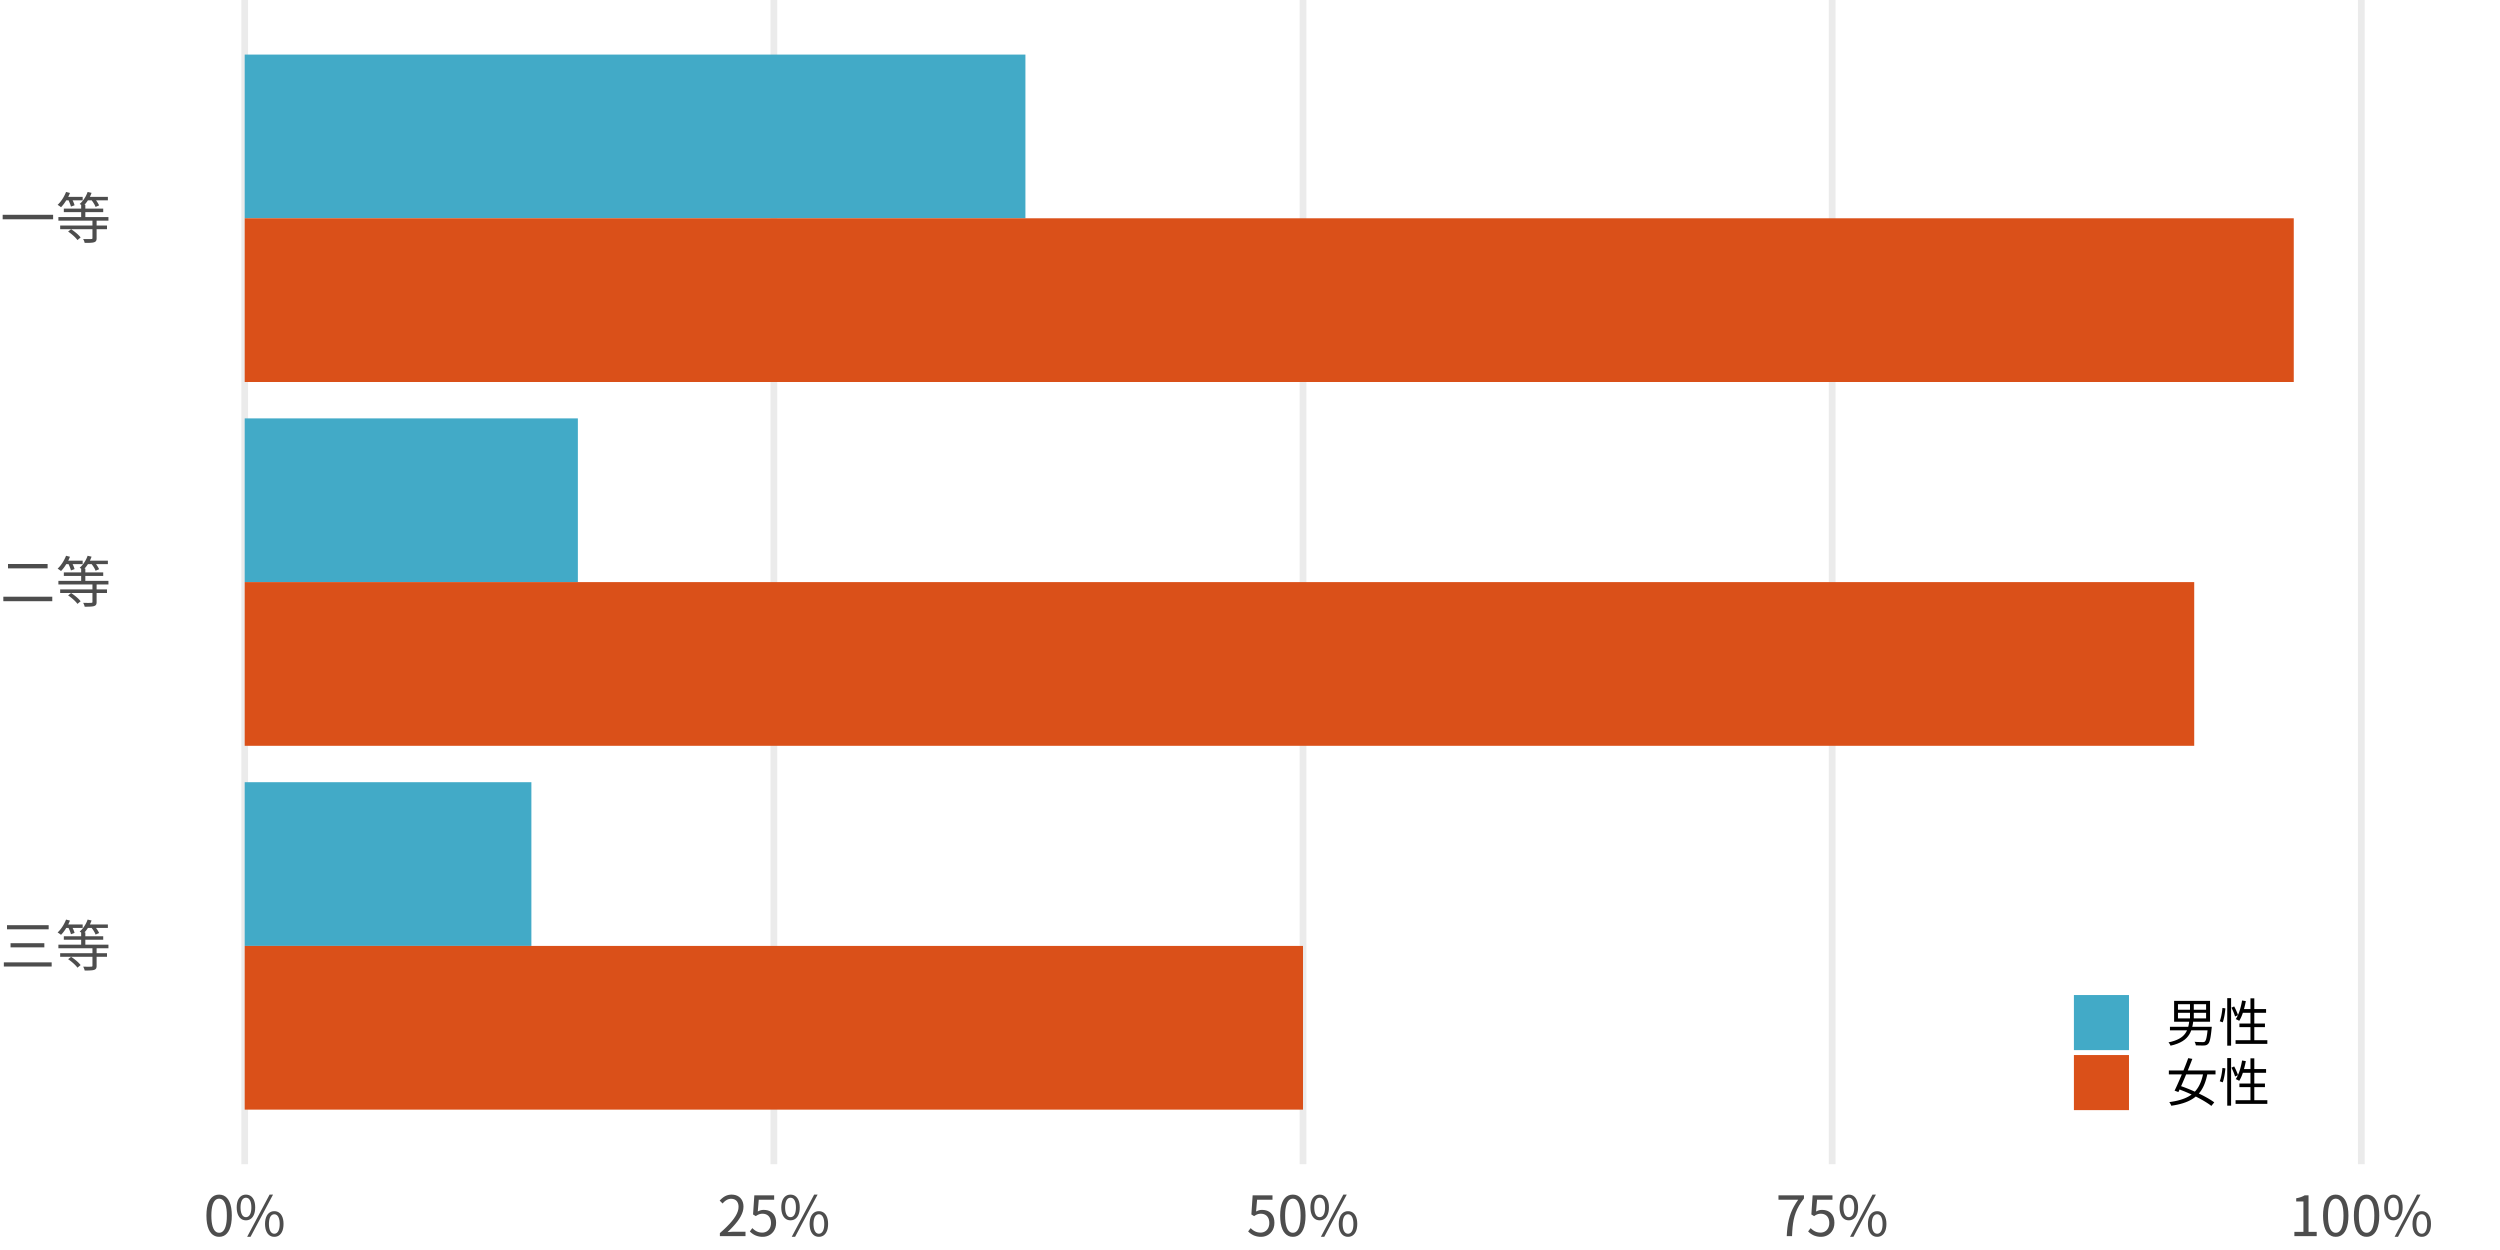 <?xml version="1.0" encoding="UTF-8"?>
<svg xmlns="http://www.w3.org/2000/svg" xmlns:xlink="http://www.w3.org/1999/xlink" width="720pt" height="360pt" viewBox="0 0 720 360" version="1.1">
<defs>
<clipPath id="clip1">
  <path d="M 69 0 L 72 0 L 72 335.289 L 69 335.289 Z M 69 0 "/>
</clipPath>
<clipPath id="clip2">
  <path d="M 221 0 L 224 0 L 224 335.289 L 221 335.289 Z M 221 0 "/>
</clipPath>
<clipPath id="clip3">
  <path d="M 374 0 L 377 0 L 377 335.289 L 374 335.289 Z M 374 0 "/>
</clipPath>
<clipPath id="clip4">
  <path d="M 526 0 L 529 0 L 529 335.289 L 526 335.289 Z M 526 0 "/>
</clipPath>
<clipPath id="clip5">
  <path d="M 679 0 L 682 0 L 682 335.289 L 679 335.289 Z M 679 0 "/>
</clipPath>
</defs>
<g id="surface55">
<rect x="0" y="0" width="720" height="360" style="fill:rgb(100%,100%,100%);fill-opacity:1;stroke:none;"/>
<g clip-path="url(#clip1)" clip-rule="nonzero">
<path style="fill:none;stroke-width:1.94;stroke-linecap:butt;stroke-linejoin:round;stroke:rgb(92.157%,92.157%,92.157%);stroke-opacity:1;stroke-miterlimit:10;" d="M 70.473 335.289 L 70.473 0 "/>
</g>
<g clip-path="url(#clip2)" clip-rule="nonzero">
<path style="fill:none;stroke-width:1.94;stroke-linecap:butt;stroke-linejoin:round;stroke:rgb(92.157%,92.157%,92.157%);stroke-opacity:1;stroke-miterlimit:10;" d="M 222.871 335.289 L 222.871 0 "/>
</g>
<g clip-path="url(#clip3)" clip-rule="nonzero">
<path style="fill:none;stroke-width:1.94;stroke-linecap:butt;stroke-linejoin:round;stroke:rgb(92.157%,92.157%,92.157%);stroke-opacity:1;stroke-miterlimit:10;" d="M 375.266 335.289 L 375.266 0 "/>
</g>
<g clip-path="url(#clip4)" clip-rule="nonzero">
<path style="fill:none;stroke-width:1.94;stroke-linecap:butt;stroke-linejoin:round;stroke:rgb(92.157%,92.157%,92.157%);stroke-opacity:1;stroke-miterlimit:10;" d="M 527.664 335.289 L 527.664 0 "/>
</g>
<g clip-path="url(#clip5)" clip-rule="nonzero">
<path style="fill:none;stroke-width:1.94;stroke-linecap:butt;stroke-linejoin:round;stroke:rgb(92.157%,92.157%,92.157%);stroke-opacity:1;stroke-miterlimit:10;" d="M 680.059 335.289 L 680.059 0 "/>
</g>
<path style=" stroke:none;fill-rule:nonzero;fill:rgb(25.882%,66.667%,78.039%);fill-opacity:1;" d="M 70.473 62.867 L 295.32 62.867 L 295.32 15.719 L 70.473 15.719 Z M 70.473 62.867 "/>
<path style=" stroke:none;fill-rule:nonzero;fill:rgb(85.49%,31.373%,9.804%);fill-opacity:1;" d="M 70.473 110.016 L 660.605 110.016 L 660.605 62.867 L 70.473 62.867 Z M 70.473 110.016 "/>
<path style=" stroke:none;fill-rule:nonzero;fill:rgb(25.882%,66.667%,78.039%);fill-opacity:1;" d="M 70.473 167.645 L 166.426 167.645 L 166.426 120.496 L 70.473 120.496 Z M 70.473 167.645 "/>
<path style=" stroke:none;fill-rule:nonzero;fill:rgb(85.49%,31.373%,9.804%);fill-opacity:1;" d="M 70.473 214.793 L 631.934 214.793 L 631.934 167.645 L 70.473 167.645 Z M 70.473 214.793 "/>
<path style=" stroke:none;fill-rule:nonzero;fill:rgb(25.882%,66.667%,78.039%);fill-opacity:1;" d="M 70.473 272.422 L 153.039 272.422 L 153.039 225.273 L 70.473 225.273 Z M 70.473 272.422 "/>
<path style=" stroke:none;fill-rule:nonzero;fill:rgb(85.49%,31.373%,9.804%);fill-opacity:1;" d="M 70.473 319.574 L 375.266 319.574 L 375.266 272.426 L 70.473 272.426 Z M 70.473 319.574 "/>
<path style=" stroke:none;fill-rule:nonzero;fill:rgb(30.196%,30.196%,30.196%);fill-opacity:1;" d="M 2.016 266.453 L 2.016 267.641 L 14.016 267.641 L 14.016 266.453 Z M 3.039 271.641 L 3.039 272.84 L 12.77 272.84 L 12.77 271.641 Z M 1.105 277.16 L 1.105 278.359 L 14.879 278.359 L 14.879 277.16 Z M 1.105 277.16 "/>
<path style=" stroke:none;fill-rule:nonzero;fill:rgb(30.196%,30.196%,30.196%);fill-opacity:1;" d="M 19.742 267.254 L 19.832 267.441 L 19.914 267.629 L 20 267.824 L 20.078 268.016 L 20.152 268.207 L 20.223 268.395 L 20.289 268.574 L 20.344 268.75 L 20.395 268.91 L 20.434 269.062 L 21.473 268.68 L 21.445 268.562 L 21.406 268.438 L 21.363 268.301 L 21.312 268.16 L 21.258 268.016 L 21.195 267.863 L 21.062 267.559 L 20.988 267.406 L 20.91 267.254 L 23.809 267.254 L 23.809 266.246 L 19.648 266.246 L 19.758 266.027 L 19.812 265.914 L 19.863 265.805 L 19.914 265.691 L 19.961 265.582 L 20.102 265.242 L 20.145 265.125 L 19.023 264.84 L 18.852 265.258 L 18.656 265.672 L 18.445 266.082 L 18.219 266.484 L 17.977 266.875 L 17.719 267.25 L 17.453 267.609 L 17.172 267.949 L 16.887 268.262 L 16.594 268.551 L 16.68 268.605 L 16.777 268.664 L 16.883 268.734 L 16.992 268.809 L 17.105 268.883 L 17.215 268.961 L 17.316 269.035 L 17.414 269.109 L 17.496 269.176 L 17.566 269.238 L 17.73 269.07 L 17.891 268.895 L 18.047 268.711 L 18.203 268.523 L 18.355 268.324 L 18.504 268.121 L 18.652 267.914 L 18.797 267.699 L 18.938 267.477 L 19.07 267.254 Z M 19.617 276.246 L 19.926 276.461 L 20.238 276.695 L 20.551 276.941 L 20.855 277.195 L 21.152 277.453 L 21.43 277.715 L 21.691 277.973 L 21.926 278.223 L 22.133 278.465 L 22.305 278.695 L 23.215 277.941 L 23.039 277.715 L 22.824 277.477 L 22.582 277.227 L 22.316 276.977 L 22.027 276.723 L 21.727 276.473 L 21.414 276.23 L 21.102 275.996 L 20.789 275.777 L 20.48 275.574 Z M 31.23 273.109 L 31.23 272.07 L 24.574 272.07 L 24.574 270.648 L 29.727 270.648 L 29.727 269.641 L 24.574 269.641 L 24.574 268.535 L 24.32 268.535 L 24.426 268.422 L 24.527 268.305 L 24.633 268.184 L 24.734 268.059 L 24.836 267.93 L 24.934 267.801 L 25.031 267.668 L 25.219 267.395 L 25.312 267.254 L 26.398 267.254 L 26.543 267.441 L 26.684 267.637 L 26.82 267.836 L 26.949 268.035 L 27.074 268.238 L 27.188 268.438 L 27.293 268.629 L 27.383 268.816 L 27.457 268.992 L 27.52 269.16 L 28.543 268.711 L 28.488 268.586 L 28.422 268.453 L 28.348 268.312 L 28.266 268.168 L 28.176 268.02 L 28.082 267.867 L 27.984 267.711 L 27.773 267.406 L 27.664 267.254 L 31.07 267.254 L 31.07 266.246 L 25.887 266.246 L 25.945 266.133 L 25.996 266.02 L 26.051 265.902 L 26.238 265.449 L 26.324 265.215 L 26.367 265.094 L 25.23 264.84 L 25.086 265.234 L 24.914 265.629 L 24.727 266.016 L 24.516 266.391 L 24.285 266.754 L 24.043 267.102 L 23.785 267.434 L 23.516 267.742 L 23.234 268.031 L 22.945 268.293 L 22.977 268.316 L 23.012 268.336 L 23.051 268.359 L 23.09 268.387 L 23.184 268.441 L 23.23 268.473 L 23.277 268.5 L 23.328 268.535 L 23.375 268.566 L 23.375 269.641 L 18.383 269.641 L 18.383 270.648 L 23.375 270.648 L 23.375 272.07 L 16.816 272.07 L 16.816 273.109 L 26.625 273.109 L 26.625 274.52 L 17.328 274.52 L 17.328 275.559 L 26.625 275.559 L 26.625 278.102 L 26.621 278.164 L 26.613 278.219 L 26.602 278.266 L 26.582 278.301 L 26.555 278.332 L 26.52 278.355 L 26.477 278.371 L 26.418 278.383 L 26.352 278.391 L 26.273 278.391 L 26.168 278.398 L 26.023 278.406 L 25.848 278.41 L 25.645 278.414 L 25.156 278.414 L 24.879 278.41 L 24.582 278.406 L 24.273 278.398 L 23.953 278.391 L 24.004 278.492 L 24.059 278.598 L 24.109 278.707 L 24.16 278.82 L 24.211 278.938 L 24.254 279.059 L 24.297 279.176 L 24.332 279.289 L 24.359 279.402 L 24.383 279.512 L 24.77 279.512 L 25.129 279.508 L 25.461 279.504 L 25.77 279.492 L 26.051 279.48 L 26.312 279.461 L 26.547 279.438 L 26.762 279.406 L 26.949 279.367 L 27.121 279.32 L 27.273 279.258 L 27.402 279.188 L 27.512 279.109 L 27.602 279.016 L 27.676 278.91 L 27.734 278.789 L 27.773 278.652 L 27.805 278.496 L 27.82 278.316 L 27.824 278.117 L 27.824 275.559 L 30.816 275.559 L 30.816 274.52 L 27.824 274.52 L 27.824 273.109 Z M 31.23 273.109 "/>
<path style=" stroke:none;fill-rule:nonzero;fill:rgb(30.196%,30.196%,30.196%);fill-opacity:1;" d="M 2.305 162.43 L 2.305 163.691 L 13.711 163.691 L 13.711 162.43 Z M 0.961 171.852 L 0.961 173.148 L 15.055 173.148 L 15.055 171.852 Z M 0.961 171.852 "/>
<path style=" stroke:none;fill-rule:nonzero;fill:rgb(30.196%,30.196%,30.196%);fill-opacity:1;" d="M 19.742 162.477 L 19.832 162.664 L 19.914 162.852 L 20 163.043 L 20.078 163.238 L 20.152 163.43 L 20.223 163.617 L 20.289 163.797 L 20.344 163.973 L 20.395 164.133 L 20.434 164.285 L 21.473 163.902 L 21.445 163.785 L 21.406 163.66 L 21.363 163.523 L 21.312 163.383 L 21.258 163.238 L 21.195 163.086 L 21.062 162.781 L 20.988 162.629 L 20.91 162.477 L 23.809 162.477 L 23.809 161.469 L 19.648 161.469 L 19.703 161.359 L 19.758 161.246 L 19.812 161.137 L 19.863 161.027 L 19.914 160.914 L 19.961 160.805 L 20.102 160.465 L 20.145 160.348 L 19.023 160.062 L 18.852 160.477 L 18.656 160.895 L 18.445 161.305 L 18.219 161.707 L 17.977 162.098 L 17.719 162.473 L 17.453 162.832 L 17.172 163.172 L 16.887 163.484 L 16.594 163.773 L 16.68 163.824 L 16.777 163.887 L 16.883 163.957 L 16.992 164.027 L 17.105 164.105 L 17.215 164.184 L 17.316 164.258 L 17.414 164.332 L 17.496 164.398 L 17.566 164.461 L 17.73 164.293 L 17.891 164.117 L 18.047 163.934 L 18.203 163.742 L 18.355 163.547 L 18.504 163.344 L 18.652 163.133 L 18.797 162.918 L 18.938 162.699 L 19.07 162.477 Z M 19.617 171.469 L 19.926 171.684 L 20.238 171.918 L 20.551 172.16 L 20.855 172.414 L 21.152 172.676 L 21.43 172.934 L 21.691 173.195 L 21.926 173.445 L 22.133 173.688 L 22.305 173.918 L 23.215 173.164 L 23.039 172.938 L 22.824 172.699 L 22.582 172.449 L 22.316 172.199 L 22.027 171.945 L 21.727 171.695 L 21.414 171.453 L 21.102 171.219 L 20.789 171 L 20.48 170.797 Z M 31.23 168.332 L 31.23 167.293 L 24.574 167.293 L 24.574 165.867 L 29.727 165.867 L 29.727 164.859 L 24.574 164.859 L 24.574 163.758 L 24.32 163.758 L 24.426 163.645 L 24.527 163.527 L 24.633 163.406 L 24.734 163.281 L 24.836 163.152 L 24.934 163.023 L 25.031 162.887 L 25.125 162.754 L 25.219 162.617 L 25.312 162.477 L 26.398 162.477 L 26.543 162.664 L 26.684 162.859 L 26.82 163.055 L 26.949 163.258 L 27.074 163.457 L 27.188 163.656 L 27.293 163.852 L 27.383 164.039 L 27.457 164.215 L 27.52 164.379 L 28.543 163.934 L 28.488 163.809 L 28.422 163.676 L 28.348 163.535 L 28.266 163.391 L 28.176 163.242 L 28.082 163.09 L 27.984 162.934 L 27.773 162.629 L 27.664 162.477 L 31.07 162.477 L 31.07 161.469 L 25.887 161.469 L 25.945 161.355 L 25.996 161.238 L 26.051 161.125 L 26.191 160.785 L 26.238 160.668 L 26.281 160.555 L 26.324 160.438 L 26.367 160.316 L 25.23 160.062 L 25.086 160.457 L 24.914 160.852 L 24.727 161.234 L 24.516 161.613 L 24.285 161.977 L 24.043 162.324 L 23.785 162.656 L 23.516 162.965 L 23.234 163.254 L 22.945 163.516 L 22.977 163.535 L 23.012 163.559 L 23.051 163.582 L 23.09 163.609 L 23.23 163.691 L 23.277 163.723 L 23.328 163.754 L 23.375 163.789 L 23.375 164.859 L 18.383 164.859 L 18.383 165.867 L 23.375 165.867 L 23.375 167.293 L 16.816 167.293 L 16.816 168.332 L 26.625 168.332 L 26.625 169.742 L 17.328 169.742 L 17.328 170.781 L 26.625 170.781 L 26.625 173.324 L 26.621 173.387 L 26.613 173.441 L 26.602 173.484 L 26.582 173.523 L 26.555 173.555 L 26.52 173.574 L 26.477 173.594 L 26.418 173.605 L 26.352 173.609 L 26.273 173.613 L 26.168 173.621 L 26.023 173.629 L 25.848 173.633 L 25.645 173.637 L 25.156 173.637 L 24.879 173.633 L 24.582 173.629 L 24.273 173.621 L 23.953 173.613 L 24.004 173.711 L 24.059 173.82 L 24.109 173.93 L 24.16 174.043 L 24.211 174.16 L 24.297 174.395 L 24.332 174.512 L 24.359 174.625 L 24.383 174.734 L 24.77 174.73 L 25.129 174.73 L 25.461 174.723 L 25.77 174.715 L 26.051 174.703 L 26.312 174.684 L 26.547 174.66 L 26.762 174.629 L 26.949 174.59 L 27.121 174.539 L 27.273 174.48 L 27.402 174.41 L 27.512 174.328 L 27.602 174.238 L 27.676 174.133 L 27.734 174.012 L 27.773 173.875 L 27.805 173.719 L 27.82 173.539 L 27.824 173.34 L 27.824 170.781 L 30.816 170.781 L 30.816 169.742 L 27.824 169.742 L 27.824 168.332 Z M 31.23 168.332 "/>
<path style=" stroke:none;fill-rule:nonzero;fill:rgb(30.196%,30.196%,30.196%);fill-opacity:1;" d="M 0.77 61.859 L 0.77 63.156 L 15.297 63.156 L 15.297 61.859 Z M 0.77 61.859 "/>
<path style=" stroke:none;fill-rule:nonzero;fill:rgb(30.196%,30.196%,30.196%);fill-opacity:1;" d="M 19.742 57.699 L 19.832 57.883 L 19.914 58.074 L 20 58.266 L 20.078 58.461 L 20.152 58.652 L 20.223 58.84 L 20.289 59.02 L 20.344 59.191 L 20.395 59.355 L 20.434 59.508 L 21.473 59.121 L 21.445 59.008 L 21.406 58.883 L 21.363 58.746 L 21.312 58.605 L 21.258 58.457 L 21.195 58.309 L 21.062 58.004 L 20.988 57.848 L 20.91 57.699 L 23.809 57.699 L 23.809 56.691 L 19.648 56.691 L 19.703 56.582 L 19.758 56.469 L 19.812 56.359 L 19.863 56.25 L 19.914 56.137 L 19.961 56.023 L 20.008 55.914 L 20.055 55.801 L 20.102 55.684 L 20.145 55.57 L 19.023 55.281 L 18.852 55.699 L 18.656 56.117 L 18.445 56.527 L 18.219 56.93 L 17.977 57.32 L 17.719 57.695 L 17.453 58.055 L 17.172 58.391 L 16.887 58.707 L 16.594 58.996 L 16.68 59.047 L 16.777 59.109 L 16.883 59.176 L 16.992 59.25 L 17.105 59.328 L 17.215 59.402 L 17.316 59.48 L 17.414 59.555 L 17.496 59.621 L 17.566 59.684 L 17.73 59.516 L 17.891 59.34 L 18.047 59.156 L 18.203 58.965 L 18.355 58.77 L 18.504 58.566 L 18.652 58.355 L 18.797 58.141 L 18.938 57.922 L 19.07 57.699 Z M 19.617 66.691 L 19.926 66.906 L 20.238 67.141 L 20.551 67.383 L 20.855 67.637 L 21.152 67.898 L 21.43 68.156 L 21.691 68.414 L 21.926 68.668 L 22.133 68.91 L 22.305 69.141 L 23.215 68.387 L 23.039 68.16 L 22.824 67.918 L 22.582 67.672 L 22.316 67.418 L 22.027 67.168 L 21.727 66.918 L 21.414 66.672 L 21.102 66.441 L 20.789 66.223 L 20.48 66.02 Z M 31.23 63.555 L 31.23 62.516 L 24.574 62.516 L 24.574 61.09 L 29.727 61.09 L 29.727 60.082 L 24.574 60.082 L 24.574 58.98 L 24.32 58.98 L 24.426 58.867 L 24.527 58.75 L 24.633 58.629 L 24.734 58.504 L 24.836 58.375 L 25.031 58.109 L 25.125 57.977 L 25.219 57.836 L 25.312 57.699 L 26.398 57.699 L 26.543 57.887 L 26.684 58.078 L 26.82 58.277 L 26.949 58.48 L 27.074 58.68 L 27.188 58.879 L 27.293 59.074 L 27.383 59.262 L 27.457 59.438 L 27.52 59.602 L 28.543 59.156 L 28.488 59.031 L 28.422 58.898 L 28.348 58.758 L 28.266 58.613 L 28.176 58.461 L 28.082 58.309 L 27.984 58.156 L 27.879 58.004 L 27.773 57.848 L 27.664 57.699 L 31.07 57.699 L 31.07 56.691 L 25.887 56.691 L 25.945 56.574 L 25.996 56.461 L 26.051 56.348 L 26.191 56.008 L 26.238 55.891 L 26.367 55.539 L 25.23 55.281 L 25.086 55.68 L 24.914 56.074 L 24.727 56.457 L 24.516 56.832 L 24.285 57.195 L 24.043 57.547 L 23.785 57.875 L 23.516 58.188 L 23.234 58.477 L 22.945 58.738 L 22.977 58.758 L 23.012 58.781 L 23.09 58.828 L 23.137 58.855 L 23.184 58.887 L 23.23 58.914 L 23.277 58.945 L 23.328 58.977 L 23.375 59.012 L 23.375 60.082 L 18.383 60.082 L 18.383 61.09 L 23.375 61.09 L 23.375 62.516 L 16.816 62.516 L 16.816 63.555 L 26.625 63.555 L 26.625 64.961 L 17.328 64.961 L 17.328 66.004 L 26.625 66.004 L 26.625 68.547 L 26.621 68.609 L 26.613 68.664 L 26.602 68.707 L 26.582 68.746 L 26.555 68.773 L 26.52 68.797 L 26.477 68.816 L 26.418 68.828 L 26.352 68.832 L 26.273 68.836 L 26.168 68.844 L 26.023 68.852 L 25.848 68.855 L 25.645 68.859 L 25.156 68.859 L 24.879 68.855 L 24.582 68.852 L 24.273 68.844 L 23.953 68.836 L 24.004 68.934 L 24.059 69.039 L 24.16 69.266 L 24.211 69.383 L 24.297 69.617 L 24.332 69.734 L 24.359 69.848 L 24.383 69.953 L 25.129 69.953 L 25.461 69.945 L 25.77 69.938 L 26.051 69.926 L 26.312 69.906 L 26.547 69.883 L 26.762 69.852 L 26.949 69.812 L 27.121 69.762 L 27.273 69.703 L 27.402 69.633 L 27.512 69.551 L 27.602 69.461 L 27.676 69.355 L 27.734 69.234 L 27.773 69.098 L 27.805 68.941 L 27.82 68.762 L 27.824 68.562 L 27.824 66.004 L 30.816 66.004 L 30.816 64.961 L 27.824 64.961 L 27.824 63.555 Z M 31.23 63.555 "/>
<path style=" stroke:none;fill-rule:nonzero;fill:rgb(30.196%,30.196%,30.196%);fill-opacity:1;" d="M 63.113 356.207 L 63.754 356.148 L 64.348 355.965 L 64.883 355.66 L 65.359 355.23 L 65.77 354.684 L 66.117 354.012 L 66.395 353.215 L 66.594 352.297 L 66.719 351.258 L 66.762 350.098 L 66.719 348.938 L 66.594 347.906 L 66.395 346.996 L 66.117 346.211 L 65.77 345.547 L 65.359 345.008 L 64.883 344.586 L 64.348 344.285 L 63.754 344.109 L 63.113 344.047 L 62.465 344.105 L 61.871 344.285 L 61.332 344.582 L 60.855 345 L 60.441 345.543 L 60.094 346.203 L 59.816 346.992 L 59.613 347.898 L 59.492 348.934 L 59.449 350.098 L 59.492 351.258 L 59.613 352.297 L 59.816 353.215 L 60.094 354.012 L 60.441 354.684 L 60.855 355.23 L 61.332 355.66 L 61.871 355.965 L 62.465 356.148 Z M 63.113 355.039 L 62.723 354.996 L 62.363 354.859 L 62.035 354.625 L 61.742 354.297 L 61.488 353.863 L 61.273 353.328 L 61.102 352.688 L 60.977 351.938 L 60.898 351.074 L 60.871 350.098 L 60.898 349.129 L 60.977 348.273 L 61.102 347.531 L 61.273 346.898 L 61.488 346.371 L 61.742 345.949 L 62.035 345.621 L 62.363 345.395 L 62.723 345.262 L 63.113 345.215 L 63.496 345.262 L 63.855 345.395 L 64.18 345.621 L 64.469 345.949 L 64.723 346.371 L 64.938 346.898 L 65.109 347.531 L 65.234 348.273 L 65.312 349.129 L 65.336 350.098 L 65.312 351.074 L 65.234 351.938 L 65.109 352.688 L 64.938 353.328 L 64.723 353.863 L 64.469 354.297 L 64.18 354.625 L 63.855 354.859 L 63.496 354.996 Z M 63.113 355.039 "/>
<path style=" stroke:none;fill-rule:nonzero;fill:rgb(30.196%,30.196%,30.196%);fill-opacity:1;" d="M 70.824 351.457 L 71.293 351.414 L 71.723 351.297 L 72.113 351.098 L 72.465 350.824 L 72.766 350.48 L 73.023 350.062 L 73.227 349.578 L 73.375 349.023 L 73.465 348.406 L 73.496 347.727 L 73.465 347.055 L 73.375 346.441 L 73.227 345.895 L 73.023 345.418 L 72.766 345.008 L 72.465 344.664 L 72.113 344.398 L 71.723 344.203 L 71.293 344.086 L 70.824 344.047 L 70.363 344.086 L 69.934 344.203 L 69.547 344.398 L 69.199 344.664 L 68.898 345.008 L 68.645 345.418 L 68.441 345.895 L 68.293 346.441 L 68.199 347.055 L 68.168 347.727 L 68.199 348.406 L 68.293 349.023 L 68.441 349.578 L 68.645 350.062 L 68.898 350.48 L 69.199 350.824 L 69.547 351.098 L 69.934 351.297 L 70.363 351.414 Z M 70.824 350.543 L 70.559 350.516 L 70.312 350.43 L 70.086 350.289 L 69.883 350.094 L 69.707 349.84 L 69.559 349.527 L 69.438 349.16 L 69.348 348.738 L 69.293 348.262 L 69.273 347.727 L 69.293 347.195 L 69.348 346.719 L 69.438 346.301 L 69.559 345.938 L 69.707 345.633 L 69.883 345.387 L 70.086 345.191 L 70.312 345.055 L 70.559 344.973 L 70.824 344.945 L 71.094 344.973 L 71.344 345.055 L 71.574 345.191 L 71.777 345.387 L 71.957 345.633 L 72.109 345.938 L 72.23 346.301 L 72.32 346.719 L 72.375 347.195 L 72.395 347.727 L 72.375 348.262 L 72.32 348.738 L 72.23 349.16 L 72.109 349.527 L 71.957 349.84 L 71.777 350.094 L 71.574 350.289 L 71.344 350.43 L 71.094 350.516 Z M 71.176 356.207 L 72.152 356.207 L 78.633 344.047 L 77.641 344.047 Z M 79 356.207 L 79.465 356.168 L 79.891 356.051 L 80.281 355.855 L 80.629 355.582 L 80.93 355.238 L 81.184 354.824 L 81.387 354.344 L 81.535 353.793 L 81.625 353.176 L 81.656 352.496 L 81.625 351.82 L 81.535 351.211 L 81.387 350.664 L 81.184 350.184 L 80.93 349.773 L 80.629 349.434 L 80.281 349.168 L 79.891 348.973 L 79.465 348.855 L 79 348.816 L 78.539 348.855 L 78.109 348.973 L 77.719 349.168 L 77.371 349.434 L 77.066 349.773 L 76.809 350.184 L 76.605 350.664 L 76.453 351.211 L 76.359 351.82 L 76.328 352.496 L 76.359 353.176 L 76.453 353.793 L 76.605 354.344 L 76.809 354.824 L 77.066 355.238 L 77.371 355.582 L 77.719 355.855 L 78.109 356.051 L 78.539 356.168 Z M 79 355.312 L 78.73 355.285 L 78.484 355.199 L 78.258 355.059 L 78.055 354.859 L 77.879 354.605 L 77.727 354.297 L 77.609 353.93 L 77.52 353.508 L 77.469 353.031 L 77.449 352.496 L 77.469 351.965 L 77.52 351.488 L 77.609 351.07 L 77.727 350.707 L 77.879 350.402 L 78.055 350.152 L 78.258 349.961 L 78.484 349.82 L 78.73 349.738 L 79 349.711 L 79.266 349.738 L 79.512 349.82 L 79.738 349.961 L 79.941 350.152 L 80.117 350.402 L 80.27 350.707 L 80.391 351.07 L 80.48 351.488 L 80.535 351.965 L 80.555 352.496 L 80.535 353.031 L 80.48 353.508 L 80.391 353.93 L 80.27 354.297 L 80.117 354.605 L 79.941 354.859 L 79.738 355.059 L 79.512 355.199 L 79.266 355.285 Z M 79 355.312 "/>
<path style=" stroke:none;fill-rule:nonzero;fill:rgb(30.196%,30.196%,30.196%);fill-opacity:1;" d="M 207.324 356 L 214.703 356 L 214.703 354.734 L 211.453 354.734 L 211.273 354.738 L 211.086 354.742 L 210.895 354.75 L 210.699 354.762 L 210.5 354.773 L 210.301 354.789 L 210.105 354.801 L 209.91 354.816 L 209.719 354.832 L 209.535 354.848 L 210.332 354.07 L 211.066 353.309 L 211.738 352.555 L 212.34 351.816 L 212.863 351.082 L 213.301 350.359 L 213.652 349.641 L 213.914 348.93 L 214.07 348.223 L 214.125 347.52 L 214.086 346.914 L 213.973 346.355 L 213.785 345.848 L 213.531 345.391 L 213.207 344.996 L 212.824 344.668 L 212.379 344.402 L 211.879 344.207 L 211.324 344.09 L 210.719 344.047 L 210.285 344.066 L 209.879 344.129 L 209.496 344.227 L 209.137 344.355 L 208.793 344.523 L 208.465 344.719 L 208.152 344.945 L 207.848 345.195 L 207.551 345.477 L 207.262 345.777 L 208.109 346.609 L 208.309 346.383 L 208.516 346.172 L 208.734 345.977 L 208.965 345.797 L 209.207 345.641 L 209.457 345.504 L 209.715 345.398 L 209.98 345.316 L 210.258 345.266 L 210.543 345.246 L 210.957 345.277 L 211.324 345.359 L 211.652 345.496 L 211.93 345.676 L 212.168 345.902 L 212.359 346.172 L 212.512 346.473 L 212.617 346.812 L 212.68 347.176 L 212.703 347.566 L 212.652 348.184 L 212.496 348.82 L 212.234 349.484 L 211.871 350.176 L 211.395 350.902 L 210.809 351.664 L 210.109 352.465 L 209.297 353.309 L 208.371 354.195 L 207.324 355.137 Z M 207.324 356 "/>
<path style=" stroke:none;fill-rule:nonzero;fill:rgb(30.196%,30.196%,30.196%);fill-opacity:1;" d="M 219.68 356.207 L 220.266 356.164 L 220.84 356.035 L 221.383 355.824 L 221.887 355.531 L 222.344 355.156 L 222.738 354.707 L 223.062 354.184 L 223.309 353.586 L 223.465 352.914 L 223.52 352.176 L 223.473 351.445 L 223.336 350.801 L 223.121 350.234 L 222.836 349.75 L 222.48 349.348 L 222.07 349.02 L 221.605 348.766 L 221.098 348.59 L 220.555 348.484 L 219.98 348.449 L 219.777 348.453 L 219.582 348.469 L 219.395 348.492 L 219.215 348.527 L 219.043 348.57 L 218.879 348.625 L 218.715 348.684 L 218.555 348.754 L 218.395 348.828 L 218.238 348.91 L 218.527 345.52 L 222.957 345.52 L 222.957 344.258 L 217.246 344.258 L 216.879 349.762 L 217.66 350.238 L 217.859 350.113 L 218.047 349.996 L 218.23 349.895 L 218.414 349.805 L 218.598 349.727 L 218.781 349.664 L 218.973 349.617 L 219.176 349.582 L 219.387 349.559 L 219.613 349.551 L 220.039 349.582 L 220.434 349.668 L 220.789 349.812 L 221.105 350.008 L 221.383 350.258 L 221.613 350.559 L 221.797 350.906 L 221.934 351.301 L 222.016 351.742 L 222.047 352.223 L 222.012 352.719 L 221.918 353.168 L 221.766 353.578 L 221.562 353.938 L 221.312 354.25 L 221.023 354.512 L 220.695 354.719 L 220.336 354.867 L 219.953 354.961 L 219.551 354.992 L 219.156 354.973 L 218.793 354.922 L 218.453 354.84 L 218.141 354.73 L 217.852 354.598 L 217.582 354.441 L 217.332 354.273 L 217.098 354.09 L 216.879 353.895 L 216.668 353.695 L 215.949 354.656 L 216.195 354.891 L 216.465 355.117 L 216.758 355.336 L 217.074 355.539 L 217.426 355.727 L 217.805 355.887 L 218.215 356.02 L 218.664 356.121 L 219.152 356.188 Z M 219.68 356.207 "/>
<path style=" stroke:none;fill-rule:nonzero;fill:rgb(30.196%,30.196%,30.196%);fill-opacity:1;" d="M 227.66 351.457 L 228.129 351.414 L 228.559 351.297 L 228.953 351.098 L 229.301 350.824 L 229.605 350.48 L 229.859 350.062 L 230.062 349.578 L 230.211 349.023 L 230.301 348.406 L 230.332 347.727 L 230.301 347.055 L 230.211 346.441 L 230.062 345.895 L 229.859 345.418 L 229.605 345.008 L 229.301 344.664 L 228.953 344.398 L 228.559 344.203 L 228.129 344.086 L 227.66 344.047 L 227.199 344.086 L 226.77 344.203 L 226.383 344.398 L 226.035 344.664 L 225.734 345.008 L 225.48 345.418 L 225.277 345.895 L 225.129 346.441 L 225.035 347.055 L 225.004 347.727 L 225.035 348.406 L 225.129 349.023 L 225.277 349.578 L 225.48 350.062 L 225.734 350.48 L 226.035 350.824 L 226.383 351.098 L 226.77 351.297 L 227.199 351.414 Z M 227.66 350.543 L 227.398 350.516 L 227.148 350.43 L 226.926 350.289 L 226.723 350.094 L 226.543 349.84 L 226.395 349.527 L 226.273 349.16 L 226.184 348.738 L 226.129 348.262 L 226.109 347.727 L 226.129 347.195 L 226.184 346.719 L 226.273 346.301 L 226.395 345.938 L 226.543 345.633 L 226.723 345.387 L 226.926 345.191 L 227.148 345.055 L 227.398 344.973 L 227.66 344.945 L 227.93 344.973 L 228.18 345.055 L 228.41 345.191 L 228.613 345.387 L 228.793 345.633 L 228.945 345.938 L 229.066 346.301 L 229.156 346.719 L 229.211 347.195 L 229.23 347.727 L 229.211 348.262 L 229.156 348.738 L 229.066 349.16 L 228.945 349.527 L 228.793 349.84 L 228.613 350.094 L 228.41 350.289 L 228.18 350.43 L 227.93 350.516 Z M 228.016 356.207 L 228.988 356.207 L 235.469 344.047 L 234.477 344.047 Z M 235.836 356.207 L 236.301 356.168 L 236.727 356.051 L 237.117 355.855 L 237.465 355.582 L 237.766 355.238 L 238.02 354.824 L 238.223 354.344 L 238.371 353.793 L 238.461 353.176 L 238.492 352.496 L 238.461 351.82 L 238.371 351.211 L 238.223 350.664 L 238.02 350.184 L 237.766 349.773 L 237.465 349.434 L 237.117 349.168 L 236.727 348.973 L 236.301 348.855 L 235.836 348.816 L 235.375 348.855 L 234.945 348.973 L 234.555 349.168 L 234.207 349.434 L 233.902 349.773 L 233.645 350.184 L 233.441 350.664 L 233.289 351.211 L 233.199 351.82 L 233.164 352.496 L 233.199 353.176 L 233.289 353.793 L 233.441 354.344 L 233.645 354.824 L 233.902 355.238 L 234.207 355.582 L 234.555 355.855 L 234.945 356.051 L 235.375 356.168 Z M 235.836 355.312 L 235.57 355.285 L 235.32 355.199 L 235.094 355.059 L 234.891 354.859 L 234.715 354.605 L 234.566 354.297 L 234.445 353.93 L 234.359 353.508 L 234.305 353.031 L 234.285 352.496 L 234.305 351.965 L 234.359 351.488 L 234.445 351.07 L 234.566 350.707 L 234.715 350.402 L 234.891 350.152 L 235.094 349.961 L 235.32 349.82 L 235.57 349.738 L 235.836 349.711 L 236.102 349.738 L 236.348 349.82 L 236.574 349.961 L 236.777 350.152 L 236.957 350.402 L 237.105 350.707 L 237.227 351.07 L 237.316 351.488 L 237.371 351.965 L 237.391 352.496 L 237.371 353.031 L 237.316 353.508 L 237.227 353.93 L 237.105 354.297 L 236.957 354.605 L 236.777 354.859 L 236.574 355.059 L 236.348 355.199 L 236.102 355.285 Z M 235.836 355.312 "/>
<path style=" stroke:none;fill-rule:nonzero;fill:rgb(30.196%,30.196%,30.196%);fill-opacity:1;" d="M 363.195 356.207 L 363.785 356.164 L 364.355 356.035 L 364.898 355.824 L 365.402 355.531 L 365.859 355.156 L 366.254 354.707 L 366.582 354.184 L 366.824 353.586 L 366.98 352.914 L 367.035 352.176 L 366.988 351.445 L 366.855 350.801 L 366.641 350.234 L 366.352 349.75 L 366 349.348 L 365.586 349.02 L 365.125 348.766 L 364.617 348.59 L 364.07 348.484 L 363.5 348.449 L 363.293 348.453 L 363.098 348.469 L 362.91 348.492 L 362.734 348.527 L 362.562 348.57 L 362.395 348.625 L 362.23 348.684 L 362.07 348.754 L 361.914 348.828 L 361.754 348.91 L 362.043 345.52 L 366.477 345.52 L 366.477 344.258 L 360.762 344.258 L 360.395 349.762 L 361.18 350.238 L 361.375 350.113 L 361.566 349.996 L 361.75 349.895 L 361.93 349.805 L 362.113 349.727 L 362.297 349.664 L 362.492 349.617 L 362.691 349.582 L 362.902 349.559 L 363.129 349.551 L 363.555 349.582 L 363.949 349.668 L 364.305 349.812 L 364.621 350.008 L 364.898 350.258 L 365.129 350.559 L 365.316 350.906 L 365.449 351.301 L 365.535 351.742 L 365.562 352.223 L 365.531 352.719 L 365.434 353.168 L 365.285 353.578 L 365.082 353.938 L 364.832 354.25 L 364.539 354.512 L 364.211 354.719 L 363.855 354.867 L 363.473 354.961 L 363.066 354.992 L 362.672 354.973 L 362.309 354.922 L 361.973 354.84 L 361.66 354.73 L 361.367 354.598 L 361.098 354.441 L 360.848 354.273 L 360.613 354.09 L 360.395 353.895 L 360.188 353.695 L 359.465 354.656 L 359.711 354.891 L 359.98 355.117 L 360.273 355.336 L 360.594 355.539 L 360.941 355.727 L 361.32 355.887 L 361.734 356.02 L 362.184 356.121 L 362.668 356.188 Z M 363.195 356.207 "/>
<path style=" stroke:none;fill-rule:nonzero;fill:rgb(30.196%,30.196%,30.196%);fill-opacity:1;" d="M 372.348 356.207 L 372.988 356.148 L 373.582 355.965 L 374.117 355.66 L 374.59 355.23 L 375.004 354.684 L 375.352 354.012 L 375.629 353.215 L 375.828 352.297 L 375.953 351.258 L 375.996 350.098 L 375.953 348.938 L 375.828 347.906 L 375.629 346.996 L 375.352 346.211 L 375.004 345.547 L 374.59 345.008 L 374.117 344.586 L 373.582 344.285 L 372.988 344.109 L 372.348 344.047 L 371.699 344.105 L 371.105 344.285 L 370.566 344.582 L 370.09 345 L 369.676 345.543 L 369.328 346.203 L 369.051 346.992 L 368.848 347.898 L 368.727 348.934 L 368.684 350.098 L 368.727 351.258 L 368.848 352.297 L 369.051 353.215 L 369.328 354.012 L 369.676 354.684 L 370.09 355.23 L 370.566 355.66 L 371.105 355.965 L 371.699 356.148 Z M 372.348 355.039 L 371.957 354.996 L 371.598 354.859 L 371.27 354.625 L 370.977 354.297 L 370.723 353.863 L 370.508 353.328 L 370.336 352.688 L 370.211 351.938 L 370.133 351.074 L 370.105 350.098 L 370.133 349.129 L 370.211 348.273 L 370.336 347.531 L 370.508 346.898 L 370.723 346.371 L 370.977 345.949 L 371.27 345.621 L 371.598 345.395 L 371.957 345.262 L 372.348 345.215 L 372.73 345.262 L 373.09 345.395 L 373.414 345.621 L 373.703 345.949 L 373.957 346.371 L 374.172 346.898 L 374.34 347.531 L 374.469 348.273 L 374.543 349.129 L 374.57 350.098 L 374.543 351.074 L 374.469 351.938 L 374.34 352.688 L 374.172 353.328 L 373.957 353.863 L 373.703 354.297 L 373.414 354.625 L 373.09 354.859 L 372.73 354.996 Z M 372.348 355.039 "/>
<path style=" stroke:none;fill-rule:nonzero;fill:rgb(30.196%,30.196%,30.196%);fill-opacity:1;" d="M 380.059 351.457 L 380.527 351.414 L 380.957 351.297 L 381.348 351.098 L 381.699 350.824 L 382 350.48 L 382.254 350.062 L 382.457 349.578 L 382.609 349.023 L 382.699 348.406 L 382.73 347.727 L 382.699 347.055 L 382.609 346.441 L 382.457 345.895 L 382.254 345.418 L 382 345.008 L 381.699 344.664 L 381.348 344.398 L 380.957 344.203 L 380.527 344.086 L 380.059 344.047 L 379.594 344.086 L 379.168 344.203 L 378.781 344.398 L 378.434 344.664 L 378.129 345.008 L 377.875 345.418 L 377.676 345.895 L 377.523 346.441 L 377.434 347.055 L 377.402 347.727 L 377.434 348.406 L 377.523 349.023 L 377.676 349.578 L 377.875 350.062 L 378.129 350.48 L 378.434 350.824 L 378.781 351.098 L 379.168 351.297 L 379.594 351.414 Z M 380.059 350.543 L 379.793 350.516 L 379.547 350.43 L 379.32 350.289 L 379.117 350.094 L 378.941 349.84 L 378.789 349.527 L 378.668 349.16 L 378.582 348.738 L 378.527 348.262 L 378.508 347.727 L 378.527 347.195 L 378.582 346.719 L 378.668 346.301 L 378.789 345.938 L 378.941 345.633 L 379.117 345.387 L 379.32 345.191 L 379.547 345.055 L 379.793 344.973 L 380.059 344.945 L 380.328 344.973 L 380.578 345.055 L 380.805 345.191 L 381.012 345.387 L 381.191 345.633 L 381.344 345.938 L 381.465 346.301 L 381.551 346.719 L 381.609 347.195 L 381.625 347.727 L 381.609 348.262 L 381.551 348.738 L 381.465 349.16 L 381.344 349.527 L 381.191 349.84 L 381.012 350.094 L 380.805 350.289 L 380.578 350.43 L 380.328 350.516 Z M 380.41 356.207 L 381.387 356.207 L 387.867 344.047 L 386.875 344.047 Z M 388.234 356.207 L 388.699 356.168 L 389.125 356.051 L 389.516 355.855 L 389.859 355.582 L 390.164 355.238 L 390.418 354.824 L 390.621 354.344 L 390.77 353.793 L 390.859 353.176 L 390.891 352.496 L 390.859 351.82 L 390.77 351.211 L 390.621 350.664 L 390.418 350.184 L 390.164 349.773 L 389.859 349.434 L 389.516 349.168 L 389.125 348.973 L 388.699 348.855 L 388.234 348.816 L 387.77 348.855 L 387.344 348.973 L 386.953 349.168 L 386.602 349.434 L 386.297 349.773 L 386.043 350.184 L 385.836 350.664 L 385.688 351.211 L 385.594 351.82 L 385.562 352.496 L 385.594 353.176 L 385.688 353.793 L 385.836 354.344 L 386.043 354.824 L 386.297 355.238 L 386.602 355.582 L 386.953 355.855 L 387.344 356.051 L 387.77 356.168 Z M 388.234 355.312 L 387.965 355.285 L 387.719 355.199 L 387.488 355.059 L 387.289 354.859 L 387.109 354.605 L 386.961 354.297 L 386.844 353.93 L 386.754 353.508 L 386.699 353.031 L 386.684 352.496 L 386.699 351.965 L 386.754 351.488 L 386.844 351.07 L 386.961 350.707 L 387.109 350.402 L 387.289 350.152 L 387.488 349.961 L 387.719 349.82 L 387.965 349.738 L 388.234 349.711 L 388.5 349.738 L 388.746 349.82 L 388.973 349.961 L 389.176 350.152 L 389.352 350.402 L 389.504 350.707 L 389.625 351.07 L 389.711 351.488 L 389.77 351.965 L 389.785 352.496 L 389.77 353.031 L 389.711 353.508 L 389.625 353.93 L 389.504 354.297 L 389.352 354.605 L 389.176 354.859 L 388.973 355.059 L 388.746 355.199 L 388.5 355.285 Z M 388.234 355.312 "/>
<path style=" stroke:none;fill-rule:nonzero;fill:rgb(30.196%,30.196%,30.196%);fill-opacity:1;" d="M 514.582 356 L 516.105 356 L 516.168 354.676 L 516.266 353.445 L 516.402 352.297 L 516.598 351.211 L 516.859 350.176 L 517.195 349.168 L 517.621 348.18 L 518.145 347.191 L 518.785 346.188 L 519.543 345.152 L 519.543 344.258 L 512.199 344.258 L 512.199 345.52 L 517.879 345.52 L 517.238 346.473 L 516.676 347.41 L 516.195 348.355 L 515.785 349.309 L 515.445 350.293 L 515.168 351.312 L 514.949 352.379 L 514.781 353.508 L 514.66 354.711 Z M 514.582 356 "/>
<path style=" stroke:none;fill-rule:nonzero;fill:rgb(30.196%,30.196%,30.196%);fill-opacity:1;" d="M 524.473 356.207 L 525.062 356.164 L 525.633 356.035 L 526.176 355.824 L 526.68 355.531 L 527.137 355.156 L 527.531 354.707 L 527.855 354.184 L 528.102 353.586 L 528.258 352.914 L 528.312 352.176 L 528.266 351.445 L 528.133 350.801 L 527.918 350.234 L 527.629 349.75 L 527.277 349.348 L 526.863 349.02 L 526.398 348.766 L 525.895 348.59 L 525.348 348.484 L 524.777 348.449 L 524.57 348.453 L 524.375 348.469 L 524.188 348.492 L 524.008 348.527 L 523.836 348.57 L 523.672 348.625 L 523.508 348.684 L 523.348 348.754 L 523.191 348.828 L 523.031 348.91 L 523.32 345.52 L 527.75 345.52 L 527.75 344.258 L 522.039 344.258 L 521.672 349.762 L 522.457 350.238 L 522.652 350.113 L 522.84 349.996 L 523.023 349.895 L 523.207 349.805 L 523.391 349.727 L 523.574 349.664 L 523.766 349.617 L 523.969 349.582 L 524.18 349.559 L 524.406 349.551 L 524.832 349.582 L 525.227 349.668 L 525.582 349.812 L 525.898 350.008 L 526.176 350.258 L 526.406 350.559 L 526.594 350.906 L 526.727 351.301 L 526.812 351.742 L 526.84 352.223 L 526.809 352.719 L 526.711 353.168 L 526.559 353.578 L 526.355 353.938 L 526.109 354.25 L 525.816 354.512 L 525.488 354.719 L 525.133 354.867 L 524.746 354.961 L 524.344 354.992 L 523.949 354.973 L 523.586 354.922 L 523.25 354.84 L 522.938 354.73 L 522.645 354.598 L 522.375 354.441 L 522.125 354.273 L 521.891 354.09 L 521.672 353.895 L 521.465 353.695 L 520.742 354.656 L 520.988 354.891 L 521.258 355.117 L 521.551 355.336 L 521.871 355.539 L 522.219 355.727 L 522.598 355.887 L 523.012 356.02 L 523.457 356.121 L 523.945 356.188 Z M 524.473 356.207 "/>
<path style=" stroke:none;fill-rule:nonzero;fill:rgb(30.196%,30.196%,30.196%);fill-opacity:1;" d="M 532.457 351.457 L 532.922 351.414 L 533.355 351.297 L 533.746 351.098 L 534.094 350.824 L 534.398 350.48 L 534.652 350.062 L 534.855 349.578 L 535.004 349.023 L 535.098 348.406 L 535.129 347.727 L 535.098 347.055 L 535.004 346.441 L 534.855 345.895 L 534.652 345.418 L 534.398 345.008 L 534.094 344.664 L 533.746 344.398 L 533.355 344.203 L 532.922 344.086 L 532.457 344.047 L 531.992 344.086 L 531.566 344.203 L 531.176 344.398 L 530.828 344.664 L 530.527 345.008 L 530.273 345.418 L 530.07 345.895 L 529.922 346.441 L 529.832 347.055 L 529.801 347.727 L 529.832 348.406 L 529.922 349.023 L 530.07 349.578 L 530.273 350.062 L 530.527 350.48 L 530.828 350.824 L 531.176 351.098 L 531.566 351.297 L 531.992 351.414 Z M 532.457 350.543 L 532.191 350.516 L 531.945 350.43 L 531.719 350.289 L 531.516 350.094 L 531.336 349.84 L 531.188 349.527 L 531.066 349.16 L 530.977 348.738 L 530.922 348.262 L 530.902 347.727 L 530.922 347.195 L 530.977 346.719 L 531.066 346.301 L 531.188 345.938 L 531.336 345.633 L 531.516 345.387 L 531.719 345.191 L 531.945 345.055 L 532.191 344.973 L 532.457 344.945 L 532.727 344.973 L 532.977 345.055 L 533.203 345.191 L 533.41 345.387 L 533.586 345.633 L 533.738 345.938 L 533.859 346.301 L 533.949 346.719 L 534.004 347.195 L 534.023 347.727 L 534.004 348.262 L 533.949 348.738 L 533.859 349.16 L 533.738 349.527 L 533.586 349.84 L 533.41 350.094 L 533.203 350.289 L 532.977 350.43 L 532.727 350.516 Z M 532.809 356.207 L 533.785 356.207 L 540.262 344.047 L 539.273 344.047 Z M 540.633 356.207 L 541.094 356.168 L 541.523 356.051 L 541.91 355.855 L 542.258 355.582 L 542.559 355.238 L 542.812 354.824 L 543.016 354.344 L 543.164 353.793 L 543.258 353.176 L 543.289 352.496 L 543.258 351.82 L 543.164 351.211 L 543.016 350.664 L 542.812 350.184 L 542.559 349.773 L 542.258 349.434 L 541.91 349.168 L 541.523 348.973 L 541.094 348.855 L 540.633 348.816 L 540.168 348.855 L 539.738 348.973 L 539.348 349.168 L 539 349.434 L 538.695 349.773 L 538.438 350.184 L 538.234 350.664 L 538.082 351.211 L 537.992 351.82 L 537.961 352.496 L 537.992 353.176 L 538.082 353.793 L 538.234 354.344 L 538.438 354.824 L 538.695 355.238 L 539 355.582 L 539.348 355.855 L 539.738 356.051 L 540.168 356.168 Z M 540.633 355.312 L 540.363 355.285 L 540.113 355.199 L 539.887 355.059 L 539.684 354.859 L 539.508 354.605 L 539.359 354.297 L 539.238 353.93 L 539.152 353.508 L 539.098 353.031 L 539.078 352.496 L 539.098 351.965 L 539.152 351.488 L 539.238 351.07 L 539.359 350.707 L 539.508 350.402 L 539.684 350.152 L 539.887 349.961 L 540.113 349.82 L 540.363 349.738 L 540.633 349.711 L 540.898 349.738 L 541.145 349.82 L 541.367 349.961 L 541.57 350.152 L 541.75 350.402 L 541.898 350.707 L 542.02 351.07 L 542.109 351.488 L 542.164 351.965 L 542.184 352.496 L 542.164 353.031 L 542.109 353.508 L 542.02 353.93 L 541.898 354.297 L 541.75 354.605 L 541.57 354.859 L 541.367 355.059 L 541.145 355.199 L 540.898 355.285 Z M 540.633 355.312 "/>
<path style=" stroke:none;fill-rule:nonzero;fill:rgb(30.196%,30.196%,30.196%);fill-opacity:1;" d="M 660.781 356 L 667.211 356 L 667.211 354.785 L 664.859 354.785 L 664.859 344.258 L 663.742 344.258 L 663.543 344.367 L 663.34 344.473 L 663.129 344.57 L 662.906 344.664 L 662.676 344.754 L 662.43 344.832 L 662.172 344.91 L 661.898 344.98 L 661.613 345.043 L 661.309 345.105 L 661.309 346.031 L 663.387 346.031 L 663.387 354.785 L 660.781 354.785 Z M 660.781 356 "/>
<path style=" stroke:none;fill-rule:nonzero;fill:rgb(30.196%,30.196%,30.196%);fill-opacity:1;" d="M 672.699 356.207 L 673.344 356.148 L 673.934 355.965 L 674.469 355.66 L 674.945 355.23 L 675.359 354.684 L 675.703 354.012 L 675.98 353.215 L 676.184 352.297 L 676.305 351.258 L 676.348 350.098 L 676.305 348.938 L 676.184 347.906 L 675.98 346.996 L 675.703 346.211 L 675.359 345.547 L 674.945 345.008 L 674.469 344.586 L 673.934 344.285 L 673.344 344.109 L 672.699 344.047 L 672.055 344.105 L 671.461 344.285 L 670.922 344.582 L 670.441 345 L 670.027 345.543 L 669.68 346.203 L 669.406 346.992 L 669.203 347.898 L 669.078 348.934 L 669.035 350.098 L 669.078 351.258 L 669.203 352.297 L 669.406 353.215 L 669.68 354.012 L 670.027 354.684 L 670.441 355.23 L 670.922 355.66 L 671.461 355.965 L 672.055 356.148 Z M 672.699 355.039 L 672.312 354.996 L 671.953 354.859 L 671.625 354.625 L 671.332 354.297 L 671.078 353.863 L 670.863 353.328 L 670.691 352.688 L 670.562 351.938 L 670.488 351.074 L 670.461 350.098 L 670.488 349.129 L 670.562 348.273 L 670.691 347.531 L 670.863 346.898 L 671.078 346.371 L 671.332 345.949 L 671.625 345.621 L 671.953 345.395 L 672.312 345.262 L 672.699 345.215 L 673.086 345.262 L 673.441 345.395 L 673.766 345.621 L 674.059 345.949 L 674.309 346.371 L 674.523 346.898 L 674.695 347.531 L 674.82 348.273 L 674.898 349.129 L 674.926 350.098 L 674.898 351.074 L 674.82 351.938 L 674.695 352.688 L 674.523 353.328 L 674.309 353.863 L 674.059 354.297 L 673.766 354.625 L 673.441 354.859 L 673.086 354.996 Z M 672.699 355.039 "/>
<path style=" stroke:none;fill-rule:nonzero;fill:rgb(30.196%,30.196%,30.196%);fill-opacity:1;" d="M 681.582 356.207 L 682.223 356.148 L 682.812 355.965 L 683.348 355.66 L 683.824 355.23 L 684.238 354.684 L 684.586 354.012 L 684.859 353.215 L 685.062 352.297 L 685.188 351.258 L 685.227 350.098 L 685.188 348.938 L 685.062 347.906 L 684.859 346.996 L 684.586 346.211 L 684.238 345.547 L 683.824 345.008 L 683.348 344.586 L 682.812 344.285 L 682.223 344.109 L 681.582 344.047 L 680.934 344.105 L 680.34 344.285 L 679.801 344.582 L 679.324 345 L 678.91 345.543 L 678.562 346.203 L 678.285 346.992 L 678.082 347.898 L 677.957 348.934 L 677.918 350.098 L 677.957 351.258 L 678.082 352.297 L 678.285 353.215 L 678.562 354.012 L 678.91 354.684 L 679.324 355.23 L 679.801 355.66 L 680.34 355.965 L 680.934 356.148 Z M 681.582 355.039 L 681.191 354.996 L 680.832 354.859 L 680.504 354.625 L 680.211 354.297 L 679.957 353.863 L 679.742 353.328 L 679.57 352.688 L 679.445 351.938 L 679.367 351.074 L 679.34 350.098 L 679.367 349.129 L 679.445 348.273 L 679.57 347.531 L 679.742 346.898 L 679.957 346.371 L 680.211 345.949 L 680.504 345.621 L 680.832 345.395 L 681.191 345.262 L 681.582 345.215 L 681.965 345.262 L 682.32 345.395 L 682.645 345.621 L 682.938 345.949 L 683.191 346.371 L 683.402 346.898 L 683.574 347.531 L 683.699 348.273 L 683.777 349.129 L 683.805 350.098 L 683.777 351.074 L 683.699 351.938 L 683.574 352.688 L 683.402 353.328 L 683.191 353.863 L 682.938 354.297 L 682.645 354.625 L 682.32 354.859 L 681.965 354.996 Z M 681.582 355.039 "/>
<path style=" stroke:none;fill-rule:nonzero;fill:rgb(30.196%,30.196%,30.196%);fill-opacity:1;" d="M 689.293 351.457 L 689.762 351.414 L 690.191 351.297 L 690.582 351.098 L 690.93 350.824 L 691.234 350.48 L 691.488 350.062 L 691.691 349.578 L 691.84 349.023 L 691.934 348.406 L 691.965 347.727 L 691.934 347.055 L 691.84 346.441 L 691.691 345.895 L 691.488 345.418 L 691.234 345.008 L 690.93 344.664 L 690.582 344.398 L 690.191 344.203 L 689.762 344.086 L 689.293 344.047 L 688.828 344.086 L 688.402 344.203 L 688.012 344.398 L 687.668 344.664 L 687.363 345.008 L 687.109 345.418 L 686.906 345.895 L 686.758 346.441 L 686.668 347.055 L 686.637 347.727 L 686.668 348.406 L 686.758 349.023 L 686.906 349.578 L 687.109 350.062 L 687.363 350.48 L 687.668 350.824 L 688.012 351.098 L 688.402 351.297 L 688.828 351.414 Z M 689.293 350.543 L 689.027 350.516 L 688.781 350.43 L 688.555 350.289 L 688.352 350.094 L 688.176 349.84 L 688.023 349.527 L 687.902 349.16 L 687.812 348.738 L 687.758 348.262 L 687.742 347.727 L 687.758 347.195 L 687.812 346.719 L 687.902 346.301 L 688.023 345.938 L 688.176 345.633 L 688.352 345.387 L 688.555 345.191 L 688.781 345.055 L 689.027 344.973 L 689.293 344.945 L 689.562 344.973 L 689.812 345.055 L 690.039 345.191 L 690.246 345.387 L 690.426 345.633 L 690.574 345.938 L 690.695 346.301 L 690.785 346.719 L 690.84 347.195 L 690.859 347.727 L 690.84 348.262 L 690.785 348.738 L 690.695 349.16 L 690.574 349.527 L 690.426 349.84 L 690.246 350.094 L 690.039 350.289 L 689.812 350.43 L 689.562 350.516 Z M 689.645 356.207 L 690.621 356.207 L 697.102 344.047 L 696.109 344.047 Z M 697.469 356.207 L 697.93 356.168 L 698.359 356.051 L 698.746 355.855 L 699.094 355.582 L 699.395 355.238 L 699.648 354.824 L 699.852 354.344 L 700 353.793 L 700.094 353.176 L 700.125 352.496 L 700.094 351.82 L 700 351.211 L 699.852 350.664 L 699.648 350.184 L 699.395 349.773 L 699.094 349.434 L 698.746 349.168 L 698.359 348.973 L 697.93 348.855 L 697.469 348.816 L 697.004 348.855 L 696.574 348.973 L 696.188 349.168 L 695.836 349.434 L 695.531 349.773 L 695.277 350.184 L 695.07 350.664 L 694.922 351.211 L 694.828 351.82 L 694.797 352.496 L 694.828 353.176 L 694.922 353.793 L 695.07 354.344 L 695.277 354.824 L 695.531 355.238 L 695.836 355.582 L 696.188 355.855 L 696.574 356.051 L 697.004 356.168 Z M 697.469 355.312 L 697.199 355.285 L 696.949 355.199 L 696.723 355.059 L 696.52 354.859 L 696.344 354.605 L 696.195 354.297 L 696.078 353.93 L 695.988 353.508 L 695.934 353.031 L 695.918 352.496 L 695.934 351.965 L 695.988 351.488 L 696.078 351.07 L 696.195 350.707 L 696.344 350.402 L 696.52 350.152 L 696.723 349.961 L 696.949 349.82 L 697.199 349.738 L 697.469 349.711 L 697.734 349.738 L 697.98 349.82 L 698.207 349.961 L 698.41 350.152 L 698.586 350.402 L 698.738 350.707 L 698.859 351.07 L 698.945 351.488 L 699 351.965 L 699.02 352.496 L 699 353.031 L 698.945 353.508 L 698.859 353.93 L 698.738 354.297 L 698.586 354.605 L 698.41 354.859 L 698.207 355.059 L 697.98 355.199 L 697.734 355.285 Z M 697.469 355.312 "/>
<path style=" stroke:none;fill-rule:nonzero;fill:rgb(25.882%,66.667%,78.039%);fill-opacity:1;" d="M 597.285 302.434 L 613.148 302.434 L 613.148 286.57 L 597.285 286.57 Z M 597.285 302.434 "/>
<path style=" stroke:none;fill-rule:nonzero;fill:rgb(85.49%,31.373%,9.804%);fill-opacity:1;" d="M 597.285 319.715 L 613.148 319.715 L 613.148 303.852 L 597.285 303.852 Z M 597.285 319.715 "/>
<path style=" stroke:none;fill-rule:nonzero;fill:rgb(0%,0%,0%);fill-opacity:1;" d="M 627.254 291.695 L 630.719 291.695 L 630.719 293.301 L 627.254 293.301 Z M 627.254 289.207 L 630.719 289.207 L 630.719 290.797 L 627.254 290.797 Z M 635.355 290.797 L 631.812 290.797 L 631.812 289.207 L 635.355 289.207 Z M 635.355 293.301 L 631.812 293.301 L 631.812 291.695 L 635.355 291.695 Z M 631.363 295.719 L 631.398 295.578 L 631.434 295.434 L 631.465 295.293 L 631.492 295.148 L 631.52 295 L 631.547 294.855 L 631.594 294.559 L 631.633 294.262 L 636.492 294.262 L 636.492 288.246 L 626.145 288.246 L 626.145 294.262 L 630.48 294.262 L 630.461 294.414 L 630.438 294.566 L 630.418 294.715 L 630.391 294.863 L 630.367 295.012 L 630.34 295.156 L 630.309 295.301 L 630.277 295.441 L 630.242 295.582 L 630.207 295.719 L 624.945 295.719 L 624.945 296.738 L 629.863 296.738 L 629.625 297.207 L 629.34 297.648 L 629 298.07 L 628.598 298.461 L 628.129 298.824 L 627.582 299.16 L 626.957 299.465 L 626.242 299.742 L 625.434 299.988 L 624.523 300.203 L 624.59 300.277 L 624.656 300.359 L 624.727 300.453 L 624.793 300.551 L 624.863 300.652 L 624.926 300.758 L 624.984 300.863 L 625.035 300.969 L 625.078 301.066 L 625.109 301.16 L 626.148 300.895 L 627.07 300.582 L 627.879 300.23 L 628.582 299.84 L 629.191 299.41 L 629.711 298.945 L 630.152 298.441 L 630.523 297.906 L 630.828 297.34 L 631.078 296.738 L 635.773 296.738 L 635.711 297.32 L 635.645 297.836 L 635.574 298.293 L 635.504 298.688 L 635.426 299.027 L 635.348 299.312 L 635.262 299.547 L 635.176 299.734 L 635.078 299.875 L 634.98 299.977 L 634.934 300.016 L 634.887 300.043 L 634.836 300.07 L 634.781 300.09 L 634.723 300.102 L 634.66 300.113 L 634.59 300.121 L 634.512 300.125 L 634.43 300.125 L 634.332 300.129 L 634.211 300.125 L 634.055 300.125 L 633.871 300.121 L 633.656 300.117 L 633.422 300.109 L 633.164 300.102 L 632.895 300.09 L 632.609 300.074 L 632.32 300.059 L 632.023 300.035 L 632.086 300.125 L 632.141 300.223 L 632.191 300.324 L 632.238 300.43 L 632.277 300.535 L 632.312 300.645 L 632.344 300.75 L 632.367 300.855 L 632.387 300.961 L 632.398 301.059 L 632.961 301.082 L 633.23 301.09 L 633.492 301.098 L 633.742 301.102 L 633.98 301.105 L 634.582 301.105 L 634.738 301.102 L 634.887 301.09 L 635.023 301.074 L 635.152 301.055 L 635.277 301.027 L 635.391 300.992 L 635.5 300.949 L 635.605 300.895 L 635.711 300.832 L 635.809 300.754 L 635.91 300.668 L 636.047 300.508 L 636.176 300.305 L 636.293 300.043 L 636.402 299.723 L 636.504 299.332 L 636.602 298.875 L 636.691 298.34 L 636.777 297.723 L 636.863 297.012 L 636.945 296.211 L 636.953 296.16 L 636.961 296.102 L 636.965 296.039 L 636.973 295.973 L 636.98 295.848 L 636.984 295.797 L 636.988 295.754 L 636.988 295.719 Z M 631.363 295.719 "/>
<path style=" stroke:none;fill-rule:nonzero;fill:rgb(0%,0%,0%);fill-opacity:1;" d="M 640.152 294.426 L 640.266 294.082 L 640.375 293.707 L 640.473 293.309 L 640.566 292.895 L 640.648 292.469 L 640.719 292.039 L 640.781 291.609 L 640.836 291.191 L 640.875 290.789 L 640.902 290.406 L 640.062 290.285 L 640.027 290.664 L 639.98 291.059 L 639.926 291.465 L 639.859 291.879 L 639.785 292.293 L 639.703 292.699 L 639.609 293.09 L 639.512 293.465 L 639.402 293.812 L 639.285 294.129 Z M 641.445 301.148 L 642.555 301.148 L 642.555 287.453 L 641.445 287.453 Z M 642.66 290.211 L 642.785 290.465 L 642.91 290.73 L 643.035 291.004 L 643.156 291.281 L 643.273 291.555 L 643.379 291.824 L 643.477 292.082 L 643.562 292.328 L 643.637 292.555 L 643.695 292.762 L 644.535 292.355 L 644.473 292.156 L 644.395 291.934 L 644.305 291.691 L 644.199 291.438 L 644.086 291.172 L 643.969 290.902 L 643.84 290.633 L 643.707 290.363 L 643.574 290.102 L 643.438 289.852 Z M 649.242 299.57 L 649.242 295.82 L 652.305 295.82 L 652.305 294.785 L 649.242 294.785 L 649.242 291.684 L 652.633 291.684 L 652.633 290.617 L 649.242 290.617 L 649.242 287.512 L 648.133 287.512 L 648.133 290.617 L 646.258 290.617 L 646.383 290.172 L 646.441 289.945 L 646.496 289.715 L 646.551 289.488 L 646.605 289.254 L 646.656 289.023 L 646.707 288.789 L 646.801 288.32 L 645.719 288.141 L 645.609 288.754 L 645.48 289.355 L 645.34 289.953 L 645.18 290.531 L 645.008 291.094 L 644.82 291.637 L 644.613 292.148 L 644.395 292.637 L 644.156 293.086 L 643.902 293.496 L 643.992 293.535 L 644.09 293.582 L 644.195 293.633 L 644.305 293.684 L 644.414 293.742 L 644.527 293.797 L 644.633 293.852 L 644.73 293.906 L 644.82 293.961 L 644.895 294.008 L 645.012 293.809 L 645.129 293.605 L 645.242 293.391 L 645.352 293.168 L 645.457 292.941 L 645.562 292.703 L 645.66 292.461 L 645.758 292.207 L 645.852 291.949 L 645.945 291.684 L 648.133 291.684 L 648.133 294.785 L 644.953 294.785 L 644.953 295.82 L 648.133 295.82 L 648.133 299.57 L 643.844 299.57 L 643.844 300.637 L 652.992 300.637 L 652.992 299.57 Z M 649.242 299.57 "/>
<path style=" stroke:none;fill-rule:nonzero;fill:rgb(0%,0%,0%);fill-opacity:1;" d="M 634.469 309.426 L 634.32 310.047 L 634.156 310.637 L 633.977 311.199 L 633.777 311.734 L 633.555 312.242 L 633.312 312.723 L 633.051 313.176 L 632.762 313.605 L 632.453 314.012 L 632.113 314.391 L 631.309 314.039 L 630.906 313.871 L 630.508 313.703 L 630.105 313.543 L 629.707 313.387 L 629.312 313.234 L 628.922 313.09 L 628.535 312.949 L 628.152 312.816 L 628.293 312.504 L 628.438 312.18 L 628.578 311.852 L 628.723 311.52 L 628.871 311.18 L 629.016 310.836 L 629.164 310.484 L 629.312 310.137 L 629.609 309.426 Z M 638.07 309.426 L 638.07 308.301 L 630.074 308.301 L 630.219 307.953 L 630.359 307.605 L 630.496 307.258 L 630.77 306.578 L 631.027 305.914 L 631.152 305.59 L 631.273 305.27 L 631.395 304.957 L 630.207 304.746 L 630.09 305.074 L 629.965 305.41 L 629.836 305.754 L 629.703 306.105 L 629.562 306.461 L 629.422 306.824 L 629.277 307.188 L 628.98 307.93 L 628.828 308.301 L 624.629 308.301 L 624.629 309.426 L 628.363 309.426 L 628.145 309.953 L 627.922 310.469 L 627.703 310.98 L 627.484 311.477 L 627.27 311.965 L 627.059 312.434 L 626.855 312.887 L 626.656 313.316 L 626.465 313.723 L 626.277 314.105 L 627.375 314.512 L 627.406 314.445 L 627.438 314.375 L 627.473 314.301 L 627.508 314.23 L 627.539 314.156 L 627.574 314.082 L 627.609 314.004 L 627.648 313.93 L 627.684 313.852 L 627.719 313.777 L 628.059 313.906 L 628.398 314.039 L 629.094 314.312 L 629.441 314.457 L 630.137 314.754 L 630.488 314.906 L 630.836 315.059 L 631.184 315.219 L 630.719 315.539 L 630.215 315.832 L 629.676 316.105 L 629.102 316.355 L 628.484 316.582 L 627.824 316.789 L 627.125 316.973 L 626.379 317.137 L 625.59 317.281 L 624.75 317.406 L 624.816 317.492 L 624.883 317.59 L 624.953 317.691 L 625.016 317.797 L 625.082 317.91 L 625.141 318.023 L 625.195 318.137 L 625.25 318.246 L 625.293 318.355 L 625.332 318.457 L 626.262 318.305 L 627.133 318.133 L 627.953 317.934 L 628.723 317.711 L 629.445 317.461 L 630.117 317.188 L 630.746 316.883 L 631.332 316.551 L 631.879 316.191 L 632.383 315.801 L 632.918 316.074 L 633.438 316.348 L 633.945 316.625 L 634.434 316.898 L 634.902 317.176 L 635.348 317.449 L 635.77 317.719 L 636.168 317.984 L 636.531 318.246 L 636.867 318.504 L 637.707 317.48 L 637.371 317.238 L 637 316.988 L 636.605 316.734 L 636.184 316.477 L 635.742 316.219 L 635.277 315.961 L 634.797 315.699 L 634.301 315.441 L 633.789 315.188 L 633.27 314.934 L 633.617 314.504 L 633.938 314.055 L 634.23 313.574 L 634.504 313.066 L 634.754 312.535 L 634.98 311.973 L 635.188 311.379 L 635.379 310.762 L 635.547 310.109 L 635.699 309.426 Z M 638.07 309.426 "/>
<path style=" stroke:none;fill-rule:nonzero;fill:rgb(0%,0%,0%);fill-opacity:1;" d="M 640.152 311.707 L 640.266 311.363 L 640.375 310.988 L 640.473 310.59 L 640.566 310.172 L 640.648 309.746 L 640.719 309.316 L 640.781 308.891 L 640.836 308.473 L 640.875 308.07 L 640.902 307.688 L 640.062 307.566 L 640.027 307.941 L 639.98 308.336 L 639.926 308.746 L 639.859 309.16 L 639.785 309.57 L 639.703 309.977 L 639.609 310.371 L 639.512 310.742 L 639.402 311.09 L 639.285 311.406 Z M 641.445 318.426 L 642.555 318.426 L 642.555 304.73 L 641.445 304.73 Z M 642.66 307.492 L 642.785 307.746 L 642.91 308.012 L 643.035 308.285 L 643.156 308.559 L 643.273 308.836 L 643.379 309.102 L 643.477 309.363 L 643.562 309.609 L 643.637 309.836 L 643.695 310.043 L 644.535 309.637 L 644.473 309.438 L 644.395 309.211 L 644.305 308.973 L 644.199 308.715 L 644.086 308.453 L 643.969 308.184 L 643.84 307.91 L 643.707 307.645 L 643.574 307.383 L 643.438 307.133 Z M 649.242 316.852 L 649.242 313.102 L 652.305 313.102 L 652.305 312.066 L 649.242 312.066 L 649.242 308.961 L 652.633 308.961 L 652.633 307.898 L 649.242 307.898 L 649.242 304.793 L 648.133 304.793 L 648.133 307.898 L 646.258 307.898 L 646.32 307.676 L 646.383 307.449 L 646.441 307.223 L 646.496 306.996 L 646.605 306.535 L 646.656 306.305 L 646.707 306.07 L 646.801 305.602 L 645.719 305.422 L 645.609 306.031 L 645.48 306.637 L 645.34 307.23 L 645.18 307.812 L 645.008 308.375 L 644.82 308.914 L 644.613 309.43 L 644.395 309.914 L 644.156 310.363 L 643.902 310.777 L 643.992 310.816 L 644.09 310.863 L 644.195 310.91 L 644.414 311.02 L 644.527 311.078 L 644.633 311.133 L 644.73 311.188 L 644.82 311.238 L 644.895 311.285 L 645.012 311.09 L 645.129 310.883 L 645.242 310.672 L 645.352 310.449 L 645.457 310.219 L 645.562 309.984 L 645.66 309.738 L 645.758 309.488 L 645.852 309.227 L 645.945 308.961 L 648.133 308.961 L 648.133 312.066 L 644.953 312.066 L 644.953 313.102 L 648.133 313.102 L 648.133 316.852 L 643.844 316.852 L 643.844 317.918 L 652.992 317.918 L 652.992 316.852 Z M 649.242 316.852 "/>
</g>
</svg>
